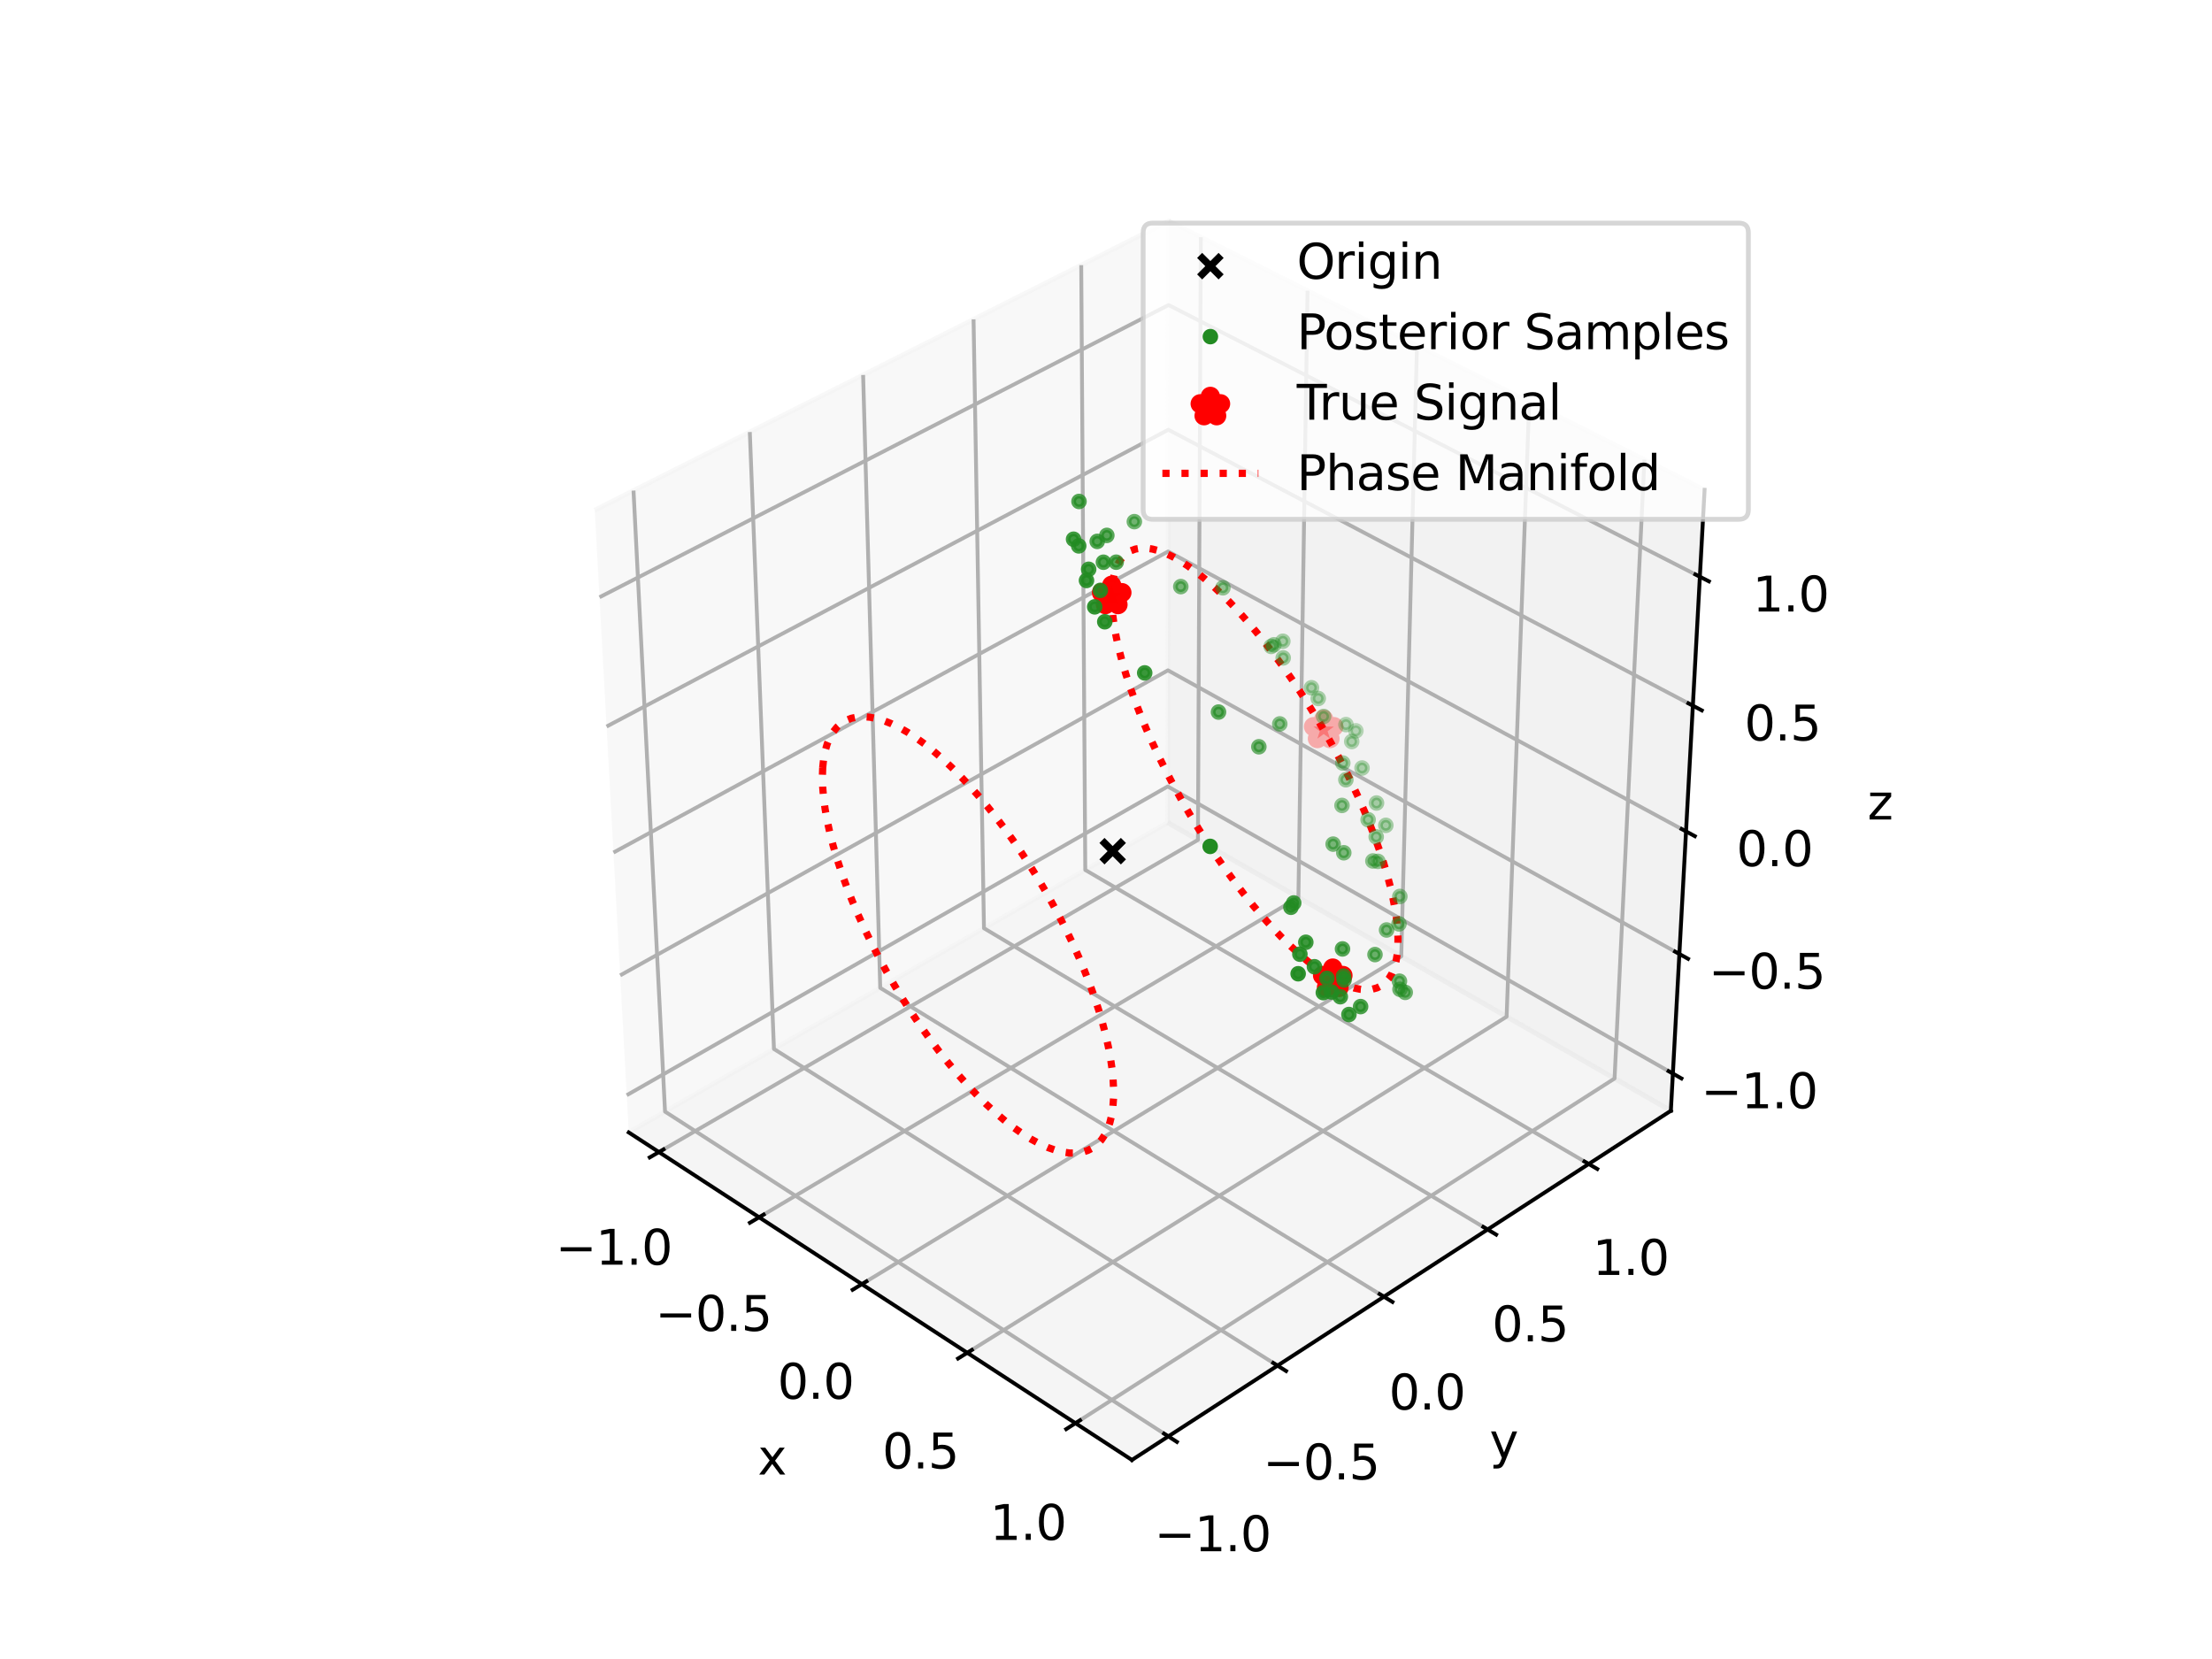 <?xml version="1.0" encoding="utf-8" standalone="no"?>
<!DOCTYPE svg PUBLIC "-//W3C//DTD SVG 1.1//EN"
  "http://www.w3.org/Graphics/SVG/1.1/DTD/svg11.dtd">
<svg xmlns:xlink="http://www.w3.org/1999/xlink" width="460.8pt" height="345.6pt" viewBox="0 0 460.8 345.6" xmlns="http://www.w3.org/2000/svg" version="1.1">
 <defs>
  <style type="text/css">*{stroke-linejoin: round; stroke-linecap: butt}</style>
 </defs>
 <g id="figure_1">
  <g id="patch_1">
   <path d="M 0 345.6 
L 460.8 345.6 
L 460.8 0 
L 0 0 
z
" style="fill: #ffffff"/>
  </g>
  <g id="patch_2">
   <path d="M 103.104 307.584 
L 369.216 307.584 
L 369.216 41.472 
L 103.104 41.472 
z
" style="fill: #ffffff"/>
  </g>
  <g id="pane3d_1">
   <g id="patch_3">
    <path d="M 130.984 235.911 
L 243.251 171.362 
L 243.464 46.056 
L 123.896 106.261 
" style="fill: #f2f2f2; opacity: 0.5; stroke: #f2f2f2; stroke-linejoin: miter"/>
   </g>
  </g>
  <g id="pane3d_2">
   <g id="patch_4">
    <path d="M 243.251 171.362 
L 348.069 231.389 
L 355.096 102.029 
L 243.464 46.056 
" style="fill: #e6e6e6; opacity: 0.5; stroke: #e6e6e6; stroke-linejoin: miter"/>
   </g>
  </g>
  <g id="pane3d_3">
   <g id="patch_5">
    <path d="M 130.984 235.911 
L 235.801 304.136 
L 348.069 231.389 
L 243.251 171.362 
" style="fill: #ececec; opacity: 0.5; stroke: #ececec; stroke-linejoin: miter"/>
   </g>
  </g>
  <g id="grid3d_1">
   <g id="Line3DCollection_1">
    <path d="M 137.265 239.999 
L 249.554 174.972 
L 250.154 49.41 
" style="fill: none; stroke: #b0b0b0; stroke-width: 0.8"/>
    <path d="M 158.136 253.584 
L 270.48 186.955 
L 272.385 60.557 
" style="fill: none; stroke: #b0b0b0; stroke-width: 0.8"/>
    <path d="M 179.541 267.516 
L 291.907 199.227 
L 295.182 71.988 
" style="fill: none; stroke: #b0b0b0; stroke-width: 0.8"/>
    <path d="M 201.499 281.809 
L 313.855 211.796 
L 318.569 83.714 
" style="fill: none; stroke: #b0b0b0; stroke-width: 0.8"/>
    <path d="M 224.035 296.477 
L 336.342 224.674 
L 342.567 95.746 
" style="fill: none; stroke: #b0b0b0; stroke-width: 0.8"/>
   </g>
  </g>
  <g id="grid3d_2">
   <g id="Line3DCollection_2">
    <path d="M 131.971 102.195 
L 138.539 231.567 
L 243.383 299.223 
" style="fill: none; stroke: #b0b0b0; stroke-width: 0.8"/>
    <path d="M 156.198 89.997 
L 161.227 218.522 
L 266.129 284.484 
" style="fill: none; stroke: #b0b0b0; stroke-width: 0.8"/>
    <path d="M 179.803 78.111 
L 183.368 205.792 
L 288.292 270.123 
" style="fill: none; stroke: #b0b0b0; stroke-width: 0.8"/>
    <path d="M 202.809 66.526 
L 204.98 193.366 
L 309.894 256.126 
" style="fill: none; stroke: #b0b0b0; stroke-width: 0.8"/>
    <path d="M 225.24 55.232 
L 226.083 181.233 
L 330.957 242.478 
" style="fill: none; stroke: #b0b0b0; stroke-width: 0.8"/>
   </g>
  </g>
  <g id="grid3d_3">
   <g id="Line3DCollection_3">
    <path d="M 348.49 223.644 
L 243.263 163.833 
L 130.56 228.15 
" style="fill: none; stroke: #b0b0b0; stroke-width: 0.8"/>
    <path d="M 349.843 198.734 
L 243.305 139.644 
L 129.195 203.189 
" style="fill: none; stroke: #b0b0b0; stroke-width: 0.8"/>
    <path d="M 351.23 173.196 
L 243.347 114.88 
L 127.796 177.597 
" style="fill: none; stroke: #b0b0b0; stroke-width: 0.8"/>
    <path d="M 352.653 147.007 
L 243.39 89.52 
L 126.361 151.348 
" style="fill: none; stroke: #b0b0b0; stroke-width: 0.8"/>
    <path d="M 354.112 120.14 
L 243.434 63.544 
L 124.888 124.417 
" style="fill: none; stroke: #b0b0b0; stroke-width: 0.8"/>
   </g>
  </g>
  <g id="axis3d_1">
   <g id="line2d_1">
    <path d="M 130.984 235.911 
L 235.801 304.136 
" style="fill: none; stroke: #000000; stroke-width: 0.8; stroke-linecap: square"/>
   </g>
   <g id="xtick_1">
    <g id="line2d_2">
     <path d="M 138.221 239.446 
L 135.351 241.107 
" style="fill: none; stroke: #000000; stroke-width: 0.8; stroke-linecap: square"/>
    </g>
    <g id="text_1">
     <!-- −1.0 -->
     <g transform="translate(115.728 263.46) scale(0.1 -0.1)">
      <defs>
       <path id="DejaVuSans-2212" d="M 678 2272 
L 4684 2272 
L 4684 1741 
L 678 1741 
L 678 2272 
z
" transform="scale(0.016)"/>
       <path id="DejaVuSans-31" d="M 794 531 
L 1825 531 
L 1825 4091 
L 703 3866 
L 703 4441 
L 1819 4666 
L 2450 4666 
L 2450 531 
L 3481 531 
L 3481 0 
L 794 0 
L 794 531 
z
" transform="scale(0.016)"/>
       <path id="DejaVuSans-2e" d="M 684 794 
L 1344 794 
L 1344 0 
L 684 0 
L 684 794 
z
" transform="scale(0.016)"/>
       <path id="DejaVuSans-30" d="M 2034 4250 
Q 1547 4250 1301 3770 
Q 1056 3291 1056 2328 
Q 1056 1369 1301 889 
Q 1547 409 2034 409 
Q 2525 409 2770 889 
Q 3016 1369 3016 2328 
Q 3016 3291 2770 3770 
Q 2525 4250 2034 4250 
z
M 2034 4750 
Q 2819 4750 3233 4129 
Q 3647 3509 3647 2328 
Q 3647 1150 3233 529 
Q 2819 -91 2034 -91 
Q 1250 -91 836 529 
Q 422 1150 422 2328 
Q 422 3509 836 4129 
Q 1250 4750 2034 4750 
z
" transform="scale(0.016)"/>
      </defs>
      <use xlink:href="#DejaVuSans-2212"/>
      <use xlink:href="#DejaVuSans-31" x="83.789"/>
      <use xlink:href="#DejaVuSans-2e" x="147.412"/>
      <use xlink:href="#DejaVuSans-30" x="179.199"/>
     </g>
    </g>
   </g>
   <g id="xtick_2">
    <g id="line2d_3">
     <path d="M 159.093 253.016 
L 156.219 254.72 
" style="fill: none; stroke: #000000; stroke-width: 0.8; stroke-linecap: square"/>
    </g>
    <g id="text_2">
     <!-- −0.5 -->
     <g transform="translate(136.485 277.249) scale(0.1 -0.1)">
      <defs>
       <path id="DejaVuSans-35" d="M 691 4666 
L 3169 4666 
L 3169 4134 
L 1269 4134 
L 1269 2991 
Q 1406 3038 1543 3061 
Q 1681 3084 1819 3084 
Q 2600 3084 3056 2656 
Q 3513 2228 3513 1497 
Q 3513 744 3044 326 
Q 2575 -91 1722 -91 
Q 1428 -91 1123 -41 
Q 819 9 494 109 
L 494 744 
Q 775 591 1075 516 
Q 1375 441 1709 441 
Q 2250 441 2565 725 
Q 2881 1009 2881 1497 
Q 2881 1984 2565 2268 
Q 2250 2553 1709 2553 
Q 1456 2553 1204 2497 
Q 953 2441 691 2322 
L 691 4666 
z
" transform="scale(0.016)"/>
      </defs>
      <use xlink:href="#DejaVuSans-2212"/>
      <use xlink:href="#DejaVuSans-30" x="83.789"/>
      <use xlink:href="#DejaVuSans-2e" x="147.412"/>
      <use xlink:href="#DejaVuSans-35" x="179.199"/>
     </g>
    </g>
   </g>
   <g id="xtick_3">
    <g id="line2d_4">
     <path d="M 180.498 266.934 
L 177.622 268.682 
" style="fill: none; stroke: #000000; stroke-width: 0.8; stroke-linecap: square"/>
    </g>
    <g id="text_3">
     <!-- 0.0 -->
     <g transform="translate(161.963 291.39) scale(0.1 -0.1)">
      <use xlink:href="#DejaVuSans-30"/>
      <use xlink:href="#DejaVuSans-2e" x="63.623"/>
      <use xlink:href="#DejaVuSans-30" x="95.41"/>
     </g>
    </g>
   </g>
   <g id="xtick_4">
    <g id="line2d_5">
     <path d="M 202.458 281.212 
L 199.58 283.005 
" style="fill: none; stroke: #000000; stroke-width: 0.8; stroke-linecap: square"/>
    </g>
    <g id="text_4">
     <!-- 0.5 -->
     <g transform="translate(183.803 305.897) scale(0.1 -0.1)">
      <use xlink:href="#DejaVuSans-30"/>
      <use xlink:href="#DejaVuSans-2e" x="63.623"/>
      <use xlink:href="#DejaVuSans-35" x="95.41"/>
     </g>
    </g>
   </g>
   <g id="xtick_5">
    <g id="line2d_6">
     <path d="M 224.993 295.864 
L 222.114 297.705 
" style="fill: none; stroke: #000000; stroke-width: 0.8; stroke-linecap: square"/>
    </g>
    <g id="text_5">
     <!-- 1.0 -->
     <g transform="translate(206.216 320.785) scale(0.1 -0.1)">
      <use xlink:href="#DejaVuSans-31"/>
      <use xlink:href="#DejaVuSans-2e" x="63.623"/>
      <use xlink:href="#DejaVuSans-30" x="95.41"/>
     </g>
    </g>
   </g>
   <g id="text_6">
    <!-- x -->
    <g transform="translate(157.859 307.17) scale(0.1 -0.1)">
     <defs>
      <path id="DejaVuSans-78" d="M 3513 3500 
L 2247 1797 
L 3578 0 
L 2900 0 
L 1881 1375 
L 863 0 
L 184 0 
L 1544 1831 
L 300 3500 
L 978 3500 
L 1906 2253 
L 2834 3500 
L 3513 3500 
z
" transform="scale(0.016)"/>
     </defs>
     <use xlink:href="#DejaVuSans-78"/>
    </g>
   </g>
  </g>
  <g id="axis3d_2">
   <g id="line2d_7">
    <path d="M 348.069 231.389 
L 235.801 304.136 
" style="fill: none; stroke: #000000; stroke-width: 0.8; stroke-linecap: square"/>
   </g>
   <g id="xtick_6">
    <g id="line2d_8">
     <path d="M 242.492 298.648 
L 245.169 300.375 
" style="fill: none; stroke: #000000; stroke-width: 0.8; stroke-linecap: square"/>
    </g>
    <g id="text_7">
     <!-- −1.0 -->
     <g transform="translate(240.471 323.144) scale(0.1 -0.1)">
      <use xlink:href="#DejaVuSans-2212"/>
      <use xlink:href="#DejaVuSans-31" x="83.789"/>
      <use xlink:href="#DejaVuSans-2e" x="147.412"/>
      <use xlink:href="#DejaVuSans-30" x="179.199"/>
     </g>
    </g>
   </g>
   <g id="xtick_7">
    <g id="line2d_9">
     <path d="M 265.238 283.924 
L 267.914 285.607 
" style="fill: none; stroke: #000000; stroke-width: 0.8; stroke-linecap: square"/>
    </g>
    <g id="text_8">
     <!-- −0.5 -->
     <g transform="translate(263.095 308.195) scale(0.1 -0.1)">
      <use xlink:href="#DejaVuSans-2212"/>
      <use xlink:href="#DejaVuSans-30" x="83.789"/>
      <use xlink:href="#DejaVuSans-2e" x="147.412"/>
      <use xlink:href="#DejaVuSans-35" x="179.199"/>
     </g>
    </g>
   </g>
   <g id="xtick_8">
    <g id="line2d_10">
     <path d="M 287.401 269.577 
L 290.076 271.217 
" style="fill: none; stroke: #000000; stroke-width: 0.8; stroke-linecap: square"/>
    </g>
    <g id="text_9">
     <!-- 0.0 -->
     <g transform="translate(289.328 293.629) scale(0.1 -0.1)">
      <use xlink:href="#DejaVuSans-30"/>
      <use xlink:href="#DejaVuSans-2e" x="63.623"/>
      <use xlink:href="#DejaVuSans-30" x="95.41"/>
     </g>
    </g>
   </g>
   <g id="xtick_9">
    <g id="line2d_11">
     <path d="M 309.004 255.593 
L 311.677 257.192 
" style="fill: none; stroke: #000000; stroke-width: 0.8; stroke-linecap: square"/>
    </g>
    <g id="text_10">
     <!-- 0.5 -->
     <g transform="translate(310.815 279.432) scale(0.1 -0.1)">
      <use xlink:href="#DejaVuSans-30"/>
      <use xlink:href="#DejaVuSans-2e" x="63.623"/>
      <use xlink:href="#DejaVuSans-35" x="95.41"/>
     </g>
    </g>
   </g>
   <g id="xtick_10">
    <g id="line2d_12">
     <path d="M 330.068 241.958 
L 332.737 243.518 
" style="fill: none; stroke: #000000; stroke-width: 0.8; stroke-linecap: square"/>
    </g>
    <g id="text_11">
     <!-- 1.0 -->
     <g transform="translate(331.764 265.589) scale(0.1 -0.1)">
      <use xlink:href="#DejaVuSans-31"/>
      <use xlink:href="#DejaVuSans-2e" x="63.623"/>
      <use xlink:href="#DejaVuSans-30" x="95.41"/>
     </g>
    </g>
   </g>
   <g id="text_12">
    <!-- y -->
    <g transform="translate(310.297 303.79) scale(0.1 -0.1)">
     <defs>
      <path id="DejaVuSans-79" d="M 2059 -325 
Q 1816 -950 1584 -1140 
Q 1353 -1331 966 -1331 
L 506 -1331 
L 506 -850 
L 844 -850 
Q 1081 -850 1212 -737 
Q 1344 -625 1503 -206 
L 1606 56 
L 191 3500 
L 800 3500 
L 1894 763 
L 2988 3500 
L 3597 3500 
L 2059 -325 
z
" transform="scale(0.016)"/>
     </defs>
     <use xlink:href="#DejaVuSans-79"/>
    </g>
   </g>
  </g>
  <g id="axis3d_3">
   <g id="line2d_13">
    <path d="M 348.069 231.389 
L 355.096 102.029 
" style="fill: none; stroke: #000000; stroke-width: 0.8; stroke-linecap: square"/>
   </g>
   <g id="xtick_11">
    <g id="line2d_14">
     <path d="M 347.598 223.137 
L 350.276 224.659 
" style="fill: none; stroke: #000000; stroke-width: 0.8; stroke-linecap: square"/>
    </g>
    <g id="text_13">
     <!-- −1.0 -->
     <g transform="translate(354.348 230.87) scale(0.1 -0.1)">
      <use xlink:href="#DejaVuSans-2212"/>
      <use xlink:href="#DejaVuSans-31" x="83.789"/>
      <use xlink:href="#DejaVuSans-2e" x="147.412"/>
      <use xlink:href="#DejaVuSans-30" x="179.199"/>
     </g>
    </g>
   </g>
   <g id="xtick_12">
    <g id="line2d_15">
     <path d="M 348.94 198.233 
L 351.653 199.737 
" style="fill: none; stroke: #000000; stroke-width: 0.8; stroke-linecap: square"/>
    </g>
    <g id="text_14">
     <!-- −0.5 -->
     <g transform="translate(355.924 205.964) scale(0.1 -0.1)">
      <use xlink:href="#DejaVuSans-2212"/>
      <use xlink:href="#DejaVuSans-30" x="83.789"/>
      <use xlink:href="#DejaVuSans-2e" x="147.412"/>
      <use xlink:href="#DejaVuSans-35" x="179.199"/>
     </g>
    </g>
   </g>
   <g id="xtick_13">
    <g id="line2d_16">
     <path d="M 350.315 172.701 
L 353.064 174.187 
" style="fill: none; stroke: #000000; stroke-width: 0.8; stroke-linecap: square"/>
    </g>
    <g id="text_15">
     <!-- 0.0 -->
     <g transform="translate(361.731 180.431) scale(0.1 -0.1)">
      <use xlink:href="#DejaVuSans-30"/>
      <use xlink:href="#DejaVuSans-2e" x="63.623"/>
      <use xlink:href="#DejaVuSans-30" x="95.41"/>
     </g>
    </g>
   </g>
   <g id="xtick_14">
    <g id="line2d_17">
     <path d="M 351.725 146.518 
L 354.512 147.985 
" style="fill: none; stroke: #000000; stroke-width: 0.8; stroke-linecap: square"/>
    </g>
    <g id="text_16">
     <!-- 0.5 -->
     <g transform="translate(363.388 154.247) scale(0.1 -0.1)">
      <use xlink:href="#DejaVuSans-30"/>
      <use xlink:href="#DejaVuSans-2e" x="63.623"/>
      <use xlink:href="#DejaVuSans-35" x="95.41"/>
     </g>
    </g>
   </g>
   <g id="xtick_15">
    <g id="line2d_18">
     <path d="M 353.172 119.659 
L 355.997 121.103 
" style="fill: none; stroke: #000000; stroke-width: 0.8; stroke-linecap: square"/>
    </g>
    <g id="text_17">
     <!-- 1.0 -->
     <g transform="translate(365.089 127.385) scale(0.1 -0.1)">
      <use xlink:href="#DejaVuSans-31"/>
      <use xlink:href="#DejaVuSans-2e" x="63.623"/>
      <use xlink:href="#DejaVuSans-30" x="95.41"/>
     </g>
    </g>
   </g>
   <g id="text_18">
    <!-- z -->
    <g transform="translate(389.031 170.713) scale(0.1 -0.1)">
     <defs>
      <path id="DejaVuSans-7a" d="M 353 3500 
L 3084 3500 
L 3084 2975 
L 922 459 
L 3084 459 
L 3084 0 
L 275 0 
L 275 525 
L 2438 3041 
L 353 3041 
L 353 3500 
z
" transform="scale(0.016)"/>
     </defs>
     <use xlink:href="#DejaVuSans-7a"/>
    </g>
   </g>
  </g>
  <g id="axes_1">
   <g id="line2d_19">
    <path d="M 231.59 124.142 
L 231.637 126.063 
L 231.808 128.13 
L 232.103 130.336 
L 232.523 132.671 
L 233.065 135.125 
L 233.728 137.69 
L 234.51 140.354 
L 235.407 143.105 
L 236.417 145.933 
L 237.534 148.824 
L 238.755 151.767 
L 240.074 154.748 
L 241.486 157.755 
L 242.984 160.774 
L 244.562 163.791 
L 246.213 166.793 
L 247.93 169.766 
L 249.705 172.699 
L 251.53 175.577 
L 253.397 178.387 
L 255.297 181.118 
L 257.223 183.757 
L 259.165 186.292 
L 261.115 188.714 
L 263.064 191.011 
L 265.004 193.174 
L 266.926 195.193 
L 268.822 197.062 
L 270.684 198.771 
L 272.504 200.315 
L 274.274 201.687 
L 275.987 202.883 
L 277.636 203.899 
L 279.215 204.73 
L 280.716 205.376 
L 282.135 205.833 
L 283.466 206.102 
L 284.704 206.183 
L 285.844 206.075 
L 286.882 205.782 
L 287.815 205.305 
L 288.64 204.647 
L 289.354 203.813 
L 289.956 202.807 
L 290.442 201.633 
L 290.813 200.298 
L 291.067 198.808 
L 291.204 197.169 
L 291.225 195.389 
L 291.129 193.475 
L 290.919 191.435 
L 290.595 189.278 
L 290.158 187.013 
L 289.613 184.648 
L 288.96 182.193 
L 288.203 179.658 
L 287.344 177.051 
L 286.389 174.383 
L 285.339 171.665 
L 284.2 168.905 
L 282.976 166.114 
L 281.671 163.303 
L 280.291 160.482 
L 278.84 157.66 
L 277.324 154.849 
L 275.748 152.059 
L 274.119 149.299 
L 272.441 146.579 
L 270.722 143.91 
L 268.967 141.301 
L 267.182 138.762 
L 265.375 136.302 
L 263.551 133.93 
L 261.717 131.656 
L 259.88 129.488 
L 258.048 127.433 
L 256.225 125.501 
L 254.42 123.699 
L 252.639 122.034 
L 250.889 120.513 
L 249.177 119.142 
L 247.509 117.928 
L 245.892 116.876 
L 244.332 115.99 
L 242.837 115.276 
L 241.411 114.736 
L 240.061 114.375 
L 238.793 114.195 
L 237.612 114.196 
L 236.524 114.382 
L 235.533 114.752 
L 234.645 115.305 
L 233.862 116.042 
L 233.19 116.959 
L 232.632 118.055 
L 232.19 119.326 
L 231.868 120.767 
L 231.668 122.375 
L 231.59 124.142 
" clip-path="url(#p981f616874)" style="fill: none; stroke-dasharray: 1.5,2.475; stroke-dashoffset: 0; stroke: #ff0000; stroke-width: 1.5"/>
   </g>
   <g id="line2d_20">
    <path d="M 171.385 159.891 
L 171.319 161.846 
L 171.379 163.942 
L 171.567 166.17 
L 171.882 168.523 
L 172.322 170.99 
L 172.888 173.562 
L 173.576 176.226 
L 174.385 178.974 
L 175.311 181.791 
L 176.351 184.667 
L 177.5 187.589 
L 178.753 190.544 
L 180.106 193.518 
L 181.552 196.5 
L 183.085 199.475 
L 184.699 202.431 
L 186.385 205.353 
L 188.137 208.23 
L 189.947 211.049 
L 191.807 213.796 
L 193.708 216.46 
L 195.642 219.029 
L 197.601 221.493 
L 199.575 223.839 
L 201.556 226.059 
L 203.535 228.144 
L 205.504 230.083 
L 207.454 231.871 
L 209.376 233.498 
L 211.263 234.96 
L 213.106 236.25 
L 214.899 237.365 
L 216.632 238.3 
L 218.301 239.051 
L 219.896 239.618 
L 221.414 239.999 
L 222.847 240.193 
L 224.191 240.201 
L 225.44 240.023 
L 226.589 239.662 
L 227.636 239.121 
L 228.576 238.402 
L 229.406 237.51 
L 230.123 236.45 
L 230.726 235.226 
L 231.212 233.844 
L 231.582 232.311 
L 231.833 230.634 
L 231.965 228.82 
L 231.979 226.876 
L 231.876 224.812 
L 231.656 222.634 
L 231.32 220.353 
L 230.871 217.977 
L 230.311 215.516 
L 229.642 212.978 
L 228.867 210.375 
L 227.99 207.714 
L 227.014 205.008 
L 225.942 202.265 
L 224.779 199.496 
L 223.53 196.71 
L 222.199 193.919 
L 220.791 191.132 
L 219.312 188.36 
L 217.766 185.612 
L 216.16 182.898 
L 214.498 180.229 
L 212.788 177.614 
L 211.036 175.062 
L 209.247 172.584 
L 207.428 170.187 
L 205.586 167.882 
L 203.727 165.677 
L 201.859 163.58 
L 199.988 161.599 
L 198.121 159.742 
L 196.265 158.017 
L 194.426 156.43 
L 192.613 154.988 
L 190.832 153.697 
L 189.09 152.563 
L 187.393 151.591 
L 185.749 150.786 
L 184.164 150.151 
L 182.645 149.69 
L 181.197 149.406 
L 179.828 149.302 
L 178.543 149.377 
L 177.347 149.635 
L 176.246 150.074 
L 175.245 150.694 
L 174.349 151.493 
L 173.562 152.47 
L 172.888 153.622 
L 172.331 154.945 
L 171.893 156.434 
L 171.577 158.085 
L 171.385 159.891 
" clip-path="url(#p981f616874)" style="fill: none; stroke-dasharray: 1.5,2.475; stroke-dashoffset: 0; stroke: #ff0000; stroke-width: 1.5"/>
   </g>
   <g id="Path3DCollection_1">
    <defs>
     <path id="m61db03c810" d="M -2.236 2.236 
L 2.236 -2.236 
M -2.236 -2.236 
L 2.236 2.236 
" style="stroke: #000000; stroke-width: 1.5"/>
    </defs>
    <g clip-path="url(#p981f616874)">
     <use xlink:href="#m61db03c810" x="231.794" y="177.315" style="stroke: #000000; stroke-width: 1.5"/>
    </g>
   </g>
   <g id="Path3DCollection_2">
    <defs>
     <path id="C0_0_fb24dca910" d="M 0 -2.236 
L -0.502 -0.691 
L -2.127 -0.691 
L -0.812 0.264 
L -1.314 1.809 
L -0 0.854 
L 1.314 1.809 
L 0.812 0.264 
L 2.127 -0.691 
L 0.502 -0.691 
z
"/>
    </defs>
    <g clip-path="url(#p981f616874)">
     <use xlink:href="#C0_0_fb24dca910" x="275.75" y="152.058" style="fill: #ff0000; fill-opacity: 0.3; stroke: #ff0000; stroke-opacity: 0.3; stroke-width: 4"/>
    </g>
    <g clip-path="url(#p981f616874)">
     <use xlink:href="#C0_0_fb24dca910" x="231.587" y="124.144" style="fill: #ff0000; fill-opacity: 0.996; stroke: #ff0000; stroke-opacity: 0.996; stroke-width: 4"/>
    </g>
    <g clip-path="url(#p981f616874)">
     <use xlink:href="#C0_0_fb24dca910" x="277.638" y="203.898" style="fill: #ff0000; stroke: #ff0000; stroke-width: 4"/>
    </g>
   </g>
   <g id="Path3DCollection_3">
    <defs>
     <path id="C1_0_5ad6c3084d" d="M 0 1.118 
C 0.297 1.118 0.581 1 0.791 0.791 
C 1 0.581 1.118 0.297 1.118 -0 
C 1.118 -0.297 1 -0.581 0.791 -0.791 
C 0.581 -1 0.297 -1.118 0 -1.118 
C -0.297 -1.118 -0.581 -1 -0.791 -0.791 
C -1 -0.581 -1.118 -0.297 -1.118 0 
C -1.118 0.297 -1 0.581 -0.791 0.791 
C -0.581 1 -0.297 1.118 0 1.118 
z
"/>
    </defs>
    <g clip-path="url(#p981f616874)">
     <use xlink:href="#C1_0_5ad6c3084d" x="282.456" y="152.245" style="fill: #228b22; fill-opacity: 0.3; stroke: #228b22; stroke-opacity: 0.3"/>
    </g>
    <g clip-path="url(#p981f616874)">
     <use xlink:href="#C1_0_5ad6c3084d" x="280.385" y="150.948" style="fill: #228b22; fill-opacity: 0.321; stroke: #228b22; stroke-opacity: 0.321"/>
    </g>
    <g clip-path="url(#p981f616874)">
     <use xlink:href="#C1_0_5ad6c3084d" x="281.588" y="154.472" style="fill: #228b22; fill-opacity: 0.333; stroke: #228b22; stroke-opacity: 0.333"/>
    </g>
    <g clip-path="url(#p981f616874)">
     <use xlink:href="#C1_0_5ad6c3084d" x="283.737" y="159.988" style="fill: #228b22; fill-opacity: 0.351; stroke: #228b22; stroke-opacity: 0.351"/>
    </g>
    <g clip-path="url(#p981f616874)">
     <use xlink:href="#C1_0_5ad6c3084d" x="274.611" y="145.502" style="fill: #228b22; fill-opacity: 0.362; stroke: #228b22; stroke-opacity: 0.362"/>
    </g>
    <g clip-path="url(#p981f616874)">
     <use xlink:href="#C1_0_5ad6c3084d" x="273.205" y="143.269" style="fill: #228b22; fill-opacity: 0.365; stroke: #228b22; stroke-opacity: 0.365"/>
    </g>
    <g clip-path="url(#p981f616874)">
     <use xlink:href="#C1_0_5ad6c3084d" x="267.243" y="133.586" style="fill: #228b22; fill-opacity: 0.369; stroke: #228b22; stroke-opacity: 0.369"/>
    </g>
    <g clip-path="url(#p981f616874)">
     <use xlink:href="#C1_0_5ad6c3084d" x="286.754" y="167.283" style="fill: #228b22; fill-opacity: 0.372; stroke: #228b22; stroke-opacity: 0.372"/>
    </g>
    <g clip-path="url(#p981f616874)">
     <use xlink:href="#C1_0_5ad6c3084d" x="275.732" y="149.251" style="fill: #228b22; fill-opacity: 0.38; stroke: #228b22; stroke-opacity: 0.38"/>
    </g>
    <g clip-path="url(#p981f616874)">
     <use xlink:href="#C1_0_5ad6c3084d" x="288.695" y="171.93" style="fill: #228b22; fill-opacity: 0.382; stroke: #228b22; stroke-opacity: 0.382"/>
    </g>
    <g clip-path="url(#p981f616874)">
     <use xlink:href="#C1_0_5ad6c3084d" x="267.312" y="137.05" style="fill: #228b22; fill-opacity: 0.4; stroke: #228b22; stroke-opacity: 0.4"/>
    </g>
    <g clip-path="url(#p981f616874)">
     <use xlink:href="#C1_0_5ad6c3084d" x="265.383" y="134.318" style="fill: #228b22; fill-opacity: 0.405; stroke: #228b22; stroke-opacity: 0.405"/>
    </g>
    <g clip-path="url(#p981f616874)">
     <use xlink:href="#C1_0_5ad6c3084d" x="279.729" y="158.958" style="fill: #228b22; fill-opacity: 0.405; stroke: #228b22; stroke-opacity: 0.405"/>
    </g>
    <g clip-path="url(#p981f616874)">
     <use xlink:href="#C1_0_5ad6c3084d" x="264.814" y="134.656" style="fill: #228b22; fill-opacity: 0.417; stroke: #228b22; stroke-opacity: 0.417"/>
    </g>
    <g clip-path="url(#p981f616874)">
     <use xlink:href="#C1_0_5ad6c3084d" x="280.372" y="162.432" style="fill: #228b22; fill-opacity: 0.426; stroke: #228b22; stroke-opacity: 0.426"/>
    </g>
    <g clip-path="url(#p981f616874)">
     <use xlink:href="#C1_0_5ad6c3084d" x="285.003" y="170.754" style="fill: #228b22; fill-opacity: 0.431; stroke: #228b22; stroke-opacity: 0.431"/>
    </g>
    <g clip-path="url(#p981f616874)">
     <use xlink:href="#C1_0_5ad6c3084d" x="286.689" y="174.333" style="fill: #228b22; fill-opacity: 0.436; stroke: #228b22; stroke-opacity: 0.436"/>
    </g>
    <g clip-path="url(#p981f616874)">
     <use xlink:href="#C1_0_5ad6c3084d" x="254.756" y="122.448" style="fill: #228b22; fill-opacity: 0.465; stroke: #228b22; stroke-opacity: 0.465"/>
    </g>
    <g clip-path="url(#p981f616874)">
     <use xlink:href="#C1_0_5ad6c3084d" x="291.616" y="186.746" style="fill: #228b22; fill-opacity: 0.471; stroke: #228b22; stroke-opacity: 0.471"/>
    </g>
    <g clip-path="url(#p981f616874)">
     <use xlink:href="#C1_0_5ad6c3084d" x="287.041" y="179.438" style="fill: #228b22; fill-opacity: 0.475; stroke: #228b22; stroke-opacity: 0.475"/>
    </g>
    <g clip-path="url(#p981f616874)">
     <use xlink:href="#C1_0_5ad6c3084d" x="279.559" y="167.784" style="fill: #228b22; fill-opacity: 0.487; stroke: #228b22; stroke-opacity: 0.487"/>
    </g>
    <g clip-path="url(#p981f616874)">
     <use xlink:href="#C1_0_5ad6c3084d" x="285.995" y="179.354" style="fill: #228b22; fill-opacity: 0.492; stroke: #228b22; stroke-opacity: 0.492"/>
    </g>
    <g clip-path="url(#p981f616874)">
     <use xlink:href="#C1_0_5ad6c3084d" x="291.434" y="192.466" style="fill: #228b22; fill-opacity: 0.525; stroke: #228b22; stroke-opacity: 0.525"/>
    </g>
    <g clip-path="url(#p981f616874)">
     <use xlink:href="#C1_0_5ad6c3084d" x="266.602" y="150.804" style="fill: #228b22; fill-opacity: 0.536; stroke: #228b22; stroke-opacity: 0.536"/>
    </g>
    <g clip-path="url(#p981f616874)">
     <use xlink:href="#C1_0_5ad6c3084d" x="279.934" y="177.644" style="fill: #228b22; fill-opacity: 0.574; stroke: #228b22; stroke-opacity: 0.574"/>
    </g>
    <g clip-path="url(#p981f616874)">
     <use xlink:href="#C1_0_5ad6c3084d" x="288.846" y="193.733" style="fill: #228b22; fill-opacity: 0.579; stroke: #228b22; stroke-opacity: 0.579"/>
    </g>
    <g clip-path="url(#p981f616874)">
     <use xlink:href="#C1_0_5ad6c3084d" x="277.714" y="175.845" style="fill: #228b22; fill-opacity: 0.591; stroke: #228b22; stroke-opacity: 0.591"/>
    </g>
    <g clip-path="url(#p981f616874)">
     <use xlink:href="#C1_0_5ad6c3084d" x="245.982" y="122.2" style="fill: #228b22; fill-opacity: 0.601; stroke: #228b22; stroke-opacity: 0.601"/>
    </g>
    <g clip-path="url(#p981f616874)">
     <use xlink:href="#C1_0_5ad6c3084d" x="236.304" y="108.667" style="fill: #228b22; fill-opacity: 0.631; stroke: #228b22; stroke-opacity: 0.631"/>
    </g>
    <g clip-path="url(#p981f616874)">
     <use xlink:href="#C1_0_5ad6c3084d" x="291.534" y="204.4" style="fill: #228b22; fill-opacity: 0.634; stroke: #228b22; stroke-opacity: 0.634"/>
    </g>
    <g clip-path="url(#p981f616874)">
     <use xlink:href="#C1_0_5ad6c3084d" x="292.737" y="206.73" style="fill: #228b22; fill-opacity: 0.636; stroke: #228b22; stroke-opacity: 0.636"/>
    </g>
    <g clip-path="url(#p981f616874)">
     <use xlink:href="#C1_0_5ad6c3084d" x="291.641" y="206.087" style="fill: #228b22; fill-opacity: 0.648; stroke: #228b22; stroke-opacity: 0.648"/>
    </g>
    <g clip-path="url(#p981f616874)">
     <use xlink:href="#C1_0_5ad6c3084d" x="262.242" y="155.566" style="fill: #228b22; fill-opacity: 0.651; stroke: #228b22; stroke-opacity: 0.651"/>
    </g>
    <g clip-path="url(#p981f616874)">
     <use xlink:href="#C1_0_5ad6c3084d" x="286.435" y="198.856" style="fill: #228b22; fill-opacity: 0.664; stroke: #228b22; stroke-opacity: 0.664"/>
    </g>
    <g clip-path="url(#p981f616874)">
     <use xlink:href="#C1_0_5ad6c3084d" x="253.837" y="148.336" style="fill: #228b22; fill-opacity: 0.718; stroke: #228b22; stroke-opacity: 0.718"/>
    </g>
    <g clip-path="url(#p981f616874)">
     <use xlink:href="#C1_0_5ad6c3084d" x="230.575" y="111.532" style="fill: #228b22; fill-opacity: 0.748; stroke: #228b22; stroke-opacity: 0.748"/>
    </g>
    <g clip-path="url(#p981f616874)">
     <use xlink:href="#C1_0_5ad6c3084d" x="279.667" y="197.677" style="fill: #228b22; fill-opacity: 0.759; stroke: #228b22; stroke-opacity: 0.759"/>
    </g>
    <g clip-path="url(#p981f616874)">
     <use xlink:href="#C1_0_5ad6c3084d" x="232.519" y="117.114" style="fill: #228b22; fill-opacity: 0.768; stroke: #228b22; stroke-opacity: 0.768"/>
    </g>
    <g clip-path="url(#p981f616874)">
     <use xlink:href="#C1_0_5ad6c3084d" x="224.776" y="104.463" style="fill: #228b22; fill-opacity: 0.774; stroke: #228b22; stroke-opacity: 0.774"/>
    </g>
    <g clip-path="url(#p981f616874)">
     <use xlink:href="#C1_0_5ad6c3084d" x="228.569" y="112.78" style="fill: #228b22; fill-opacity: 0.791; stroke: #228b22; stroke-opacity: 0.791"/>
    </g>
    <g clip-path="url(#p981f616874)">
     <use xlink:href="#C1_0_5ad6c3084d" x="279.887" y="203.342" style="fill: #228b22; fill-opacity: 0.808; stroke: #228b22; stroke-opacity: 0.808"/>
    </g>
    <g clip-path="url(#p981f616874)">
     <use xlink:href="#C1_0_5ad6c3084d" x="229.865" y="117.122" style="fill: #228b22; fill-opacity: 0.81; stroke: #228b22; stroke-opacity: 0.81"/>
    </g>
    <g clip-path="url(#p981f616874)">
     <use xlink:href="#C1_0_5ad6c3084d" x="283.437" y="209.69" style="fill: #228b22; fill-opacity: 0.81; stroke: #228b22; stroke-opacity: 0.81"/>
    </g>
    <g clip-path="url(#p981f616874)">
     <use xlink:href="#C1_0_5ad6c3084d" x="279.987" y="204.137" style="fill: #228b22; fill-opacity: 0.813; stroke: #228b22; stroke-opacity: 0.813"/>
    </g>
    <g clip-path="url(#p981f616874)">
     <use xlink:href="#C1_0_5ad6c3084d" x="269.507" y="188.101" style="fill: #228b22; fill-opacity: 0.833; stroke: #228b22; stroke-opacity: 0.833"/>
    </g>
    <g clip-path="url(#p981f616874)">
     <use xlink:href="#C1_0_5ad6c3084d" x="268.92" y="189.001" style="fill: #228b22; fill-opacity: 0.85; stroke: #228b22; stroke-opacity: 0.85"/>
    </g>
    <g clip-path="url(#p981f616874)">
     <use xlink:href="#C1_0_5ad6c3084d" x="279.208" y="207.634" style="fill: #228b22; fill-opacity: 0.859; stroke: #228b22; stroke-opacity: 0.859"/>
    </g>
    <g clip-path="url(#p981f616874)">
     <use xlink:href="#C1_0_5ad6c3084d" x="224.72" y="113.717" style="fill: #228b22; fill-opacity: 0.86; stroke: #228b22; stroke-opacity: 0.86"/>
    </g>
    <g clip-path="url(#p981f616874)">
     <use xlink:href="#C1_0_5ad6c3084d" x="281.007" y="211.342" style="fill: #228b22; fill-opacity: 0.863; stroke: #228b22; stroke-opacity: 0.863"/>
    </g>
    <g clip-path="url(#p981f616874)">
     <use xlink:href="#C1_0_5ad6c3084d" x="223.643" y="112.331" style="fill: #228b22; fill-opacity: 0.863; stroke: #228b22; stroke-opacity: 0.863"/>
    </g>
    <g clip-path="url(#p981f616874)">
     <use xlink:href="#C1_0_5ad6c3084d" x="276.432" y="203.808" style="fill: #228b22; fill-opacity: 0.867; stroke: #228b22; stroke-opacity: 0.867"/>
    </g>
    <g clip-path="url(#p981f616874)">
     <use xlink:href="#C1_0_5ad6c3084d" x="272.025" y="196.291" style="fill: #228b22; fill-opacity: 0.868; stroke: #228b22; stroke-opacity: 0.868"/>
    </g>
    <g clip-path="url(#p981f616874)">
     <use xlink:href="#C1_0_5ad6c3084d" x="226.789" y="118.594" style="fill: #228b22; fill-opacity: 0.871; stroke: #228b22; stroke-opacity: 0.871"/>
    </g>
    <g clip-path="url(#p981f616874)">
     <use xlink:href="#C1_0_5ad6c3084d" x="229.216" y="122.987" style="fill: #228b22; fill-opacity: 0.873; stroke: #228b22; stroke-opacity: 0.873"/>
    </g>
    <g clip-path="url(#p981f616874)">
     <use xlink:href="#C1_0_5ad6c3084d" x="277.376" y="206.654" style="fill: #228b22; fill-opacity: 0.876; stroke: #228b22; stroke-opacity: 0.876"/>
    </g>
    <g clip-path="url(#p981f616874)">
     <use xlink:href="#C1_0_5ad6c3084d" x="238.462" y="140.176" style="fill: #228b22; fill-opacity: 0.883; stroke: #228b22; stroke-opacity: 0.883"/>
    </g>
    <g clip-path="url(#p981f616874)">
     <use xlink:href="#C1_0_5ad6c3084d" x="273.821" y="201.388" style="fill: #228b22; fill-opacity: 0.887; stroke: #228b22; stroke-opacity: 0.887"/>
    </g>
    <g clip-path="url(#p981f616874)">
     <use xlink:href="#C1_0_5ad6c3084d" x="226.334" y="120.923" style="fill: #228b22; fill-opacity: 0.9; stroke: #228b22; stroke-opacity: 0.9"/>
    </g>
    <g clip-path="url(#p981f616874)">
     <use xlink:href="#C1_0_5ad6c3084d" x="275.673" y="206.785" style="fill: #228b22; fill-opacity: 0.906; stroke: #228b22; stroke-opacity: 0.906"/>
    </g>
    <g clip-path="url(#p981f616874)">
     <use xlink:href="#C1_0_5ad6c3084d" x="270.788" y="198.773" style="fill: #228b22; fill-opacity: 0.909; stroke: #228b22; stroke-opacity: 0.909"/>
    </g>
    <g clip-path="url(#p981f616874)">
     <use xlink:href="#C1_0_5ad6c3084d" x="230.143" y="129.525" style="fill: #228b22; fill-opacity: 0.918; stroke: #228b22; stroke-opacity: 0.918"/>
    </g>
    <g clip-path="url(#p981f616874)">
     <use xlink:href="#C1_0_5ad6c3084d" x="228.049" y="126.419" style="fill: #228b22; fill-opacity: 0.922; stroke: #228b22; stroke-opacity: 0.922"/>
    </g>
    <g clip-path="url(#p981f616874)">
     <use xlink:href="#C1_0_5ad6c3084d" x="270.427" y="202.85" style="fill: #228b22; fill-opacity: 0.951; stroke: #228b22; stroke-opacity: 0.951"/>
    </g>
    <g clip-path="url(#p981f616874)">
     <use xlink:href="#C1_0_5ad6c3084d" x="252.101" y="176.319" style="fill: #228b22; stroke: #228b22"/>
    </g>
   </g>
   <g id="legend_1">
    <g id="patch_6">
     <path d="M 240.144 108.184 
L 362.216 108.184 
Q 364.216 108.184 364.216 106.184 
L 364.216 48.472 
Q 364.216 46.472 362.216 46.472 
L 240.144 46.472 
Q 238.144 46.472 238.144 48.472 
L 238.144 106.184 
Q 238.144 108.184 240.144 108.184 
z
" style="fill: #ffffff; opacity: 0.8; stroke: #cccccc; stroke-linejoin: miter"/>
    </g>
    <g id="Path3DCollection_4">
     <g>
      <use xlink:href="#m61db03c810" x="252.144" y="55.445" style="stroke: #000000; stroke-width: 1.5"/>
     </g>
    </g>
    <g id="text_19">
     <!-- Origin -->
     <g transform="translate(270.144 58.07) scale(0.1 -0.1)">
      <defs>
       <path id="DejaVuSans-4f" d="M 2522 4238 
Q 1834 4238 1429 3725 
Q 1025 3213 1025 2328 
Q 1025 1447 1429 934 
Q 1834 422 2522 422 
Q 3209 422 3611 934 
Q 4013 1447 4013 2328 
Q 4013 3213 3611 3725 
Q 3209 4238 2522 4238 
z
M 2522 4750 
Q 3503 4750 4090 4092 
Q 4678 3434 4678 2328 
Q 4678 1225 4090 567 
Q 3503 -91 2522 -91 
Q 1538 -91 948 565 
Q 359 1222 359 2328 
Q 359 3434 948 4092 
Q 1538 4750 2522 4750 
z
" transform="scale(0.016)"/>
       <path id="DejaVuSans-72" d="M 2631 2963 
Q 2534 3019 2420 3045 
Q 2306 3072 2169 3072 
Q 1681 3072 1420 2755 
Q 1159 2438 1159 1844 
L 1159 0 
L 581 0 
L 581 3500 
L 1159 3500 
L 1159 2956 
Q 1341 3275 1631 3429 
Q 1922 3584 2338 3584 
Q 2397 3584 2469 3576 
Q 2541 3569 2628 3553 
L 2631 2963 
z
" transform="scale(0.016)"/>
       <path id="DejaVuSans-69" d="M 603 3500 
L 1178 3500 
L 1178 0 
L 603 0 
L 603 3500 
z
M 603 4863 
L 1178 4863 
L 1178 4134 
L 603 4134 
L 603 4863 
z
" transform="scale(0.016)"/>
       <path id="DejaVuSans-67" d="M 2906 1791 
Q 2906 2416 2648 2759 
Q 2391 3103 1925 3103 
Q 1463 3103 1205 2759 
Q 947 2416 947 1791 
Q 947 1169 1205 825 
Q 1463 481 1925 481 
Q 2391 481 2648 825 
Q 2906 1169 2906 1791 
z
M 3481 434 
Q 3481 -459 3084 -895 
Q 2688 -1331 1869 -1331 
Q 1566 -1331 1297 -1286 
Q 1028 -1241 775 -1147 
L 775 -588 
Q 1028 -725 1275 -790 
Q 1522 -856 1778 -856 
Q 2344 -856 2625 -561 
Q 2906 -266 2906 331 
L 2906 616 
Q 2728 306 2450 153 
Q 2172 0 1784 0 
Q 1141 0 747 490 
Q 353 981 353 1791 
Q 353 2603 747 3093 
Q 1141 3584 1784 3584 
Q 2172 3584 2450 3431 
Q 2728 3278 2906 2969 
L 2906 3500 
L 3481 3500 
L 3481 434 
z
" transform="scale(0.016)"/>
       <path id="DejaVuSans-6e" d="M 3513 2113 
L 3513 0 
L 2938 0 
L 2938 2094 
Q 2938 2591 2744 2837 
Q 2550 3084 2163 3084 
Q 1697 3084 1428 2787 
Q 1159 2491 1159 1978 
L 1159 0 
L 581 0 
L 581 3500 
L 1159 3500 
L 1159 2956 
Q 1366 3272 1645 3428 
Q 1925 3584 2291 3584 
Q 2894 3584 3203 3211 
Q 3513 2838 3513 2113 
z
" transform="scale(0.016)"/>
      </defs>
      <use xlink:href="#DejaVuSans-4f"/>
      <use xlink:href="#DejaVuSans-72" x="78.711"/>
      <use xlink:href="#DejaVuSans-69" x="119.824"/>
      <use xlink:href="#DejaVuSans-67" x="147.607"/>
      <use xlink:href="#DejaVuSans-69" x="211.084"/>
      <use xlink:href="#DejaVuSans-6e" x="238.867"/>
     </g>
    </g>
    <g id="Path3DCollection_5">
     <defs>
      <path id="md61cf9cd4a" d="M 0 1.118 
C 0.297 1.118 0.581 1 0.791 0.791 
C 1 0.581 1.118 0.297 1.118 0 
C 1.118 -0.297 1 -0.581 0.791 -0.791 
C 0.581 -1 0.297 -1.118 0 -1.118 
C -0.297 -1.118 -0.581 -1 -0.791 -0.791 
C -1 -0.581 -1.118 -0.297 -1.118 0 
C -1.118 0.297 -1 0.581 -0.791 0.791 
C -0.581 1 -0.297 1.118 0 1.118 
z
" style="stroke: #228b22"/>
     </defs>
     <g>
      <use xlink:href="#md61cf9cd4a" x="252.144" y="70.124" style="fill: #228b22; stroke: #228b22"/>
     </g>
    </g>
    <g id="text_20">
     <!-- Posterior Samples -->
     <g transform="translate(270.144 72.749) scale(0.1 -0.1)">
      <defs>
       <path id="DejaVuSans-50" d="M 1259 4147 
L 1259 2394 
L 2053 2394 
Q 2494 2394 2734 2622 
Q 2975 2850 2975 3272 
Q 2975 3691 2734 3919 
Q 2494 4147 2053 4147 
L 1259 4147 
z
M 628 4666 
L 2053 4666 
Q 2838 4666 3239 4311 
Q 3641 3956 3641 3272 
Q 3641 2581 3239 2228 
Q 2838 1875 2053 1875 
L 1259 1875 
L 1259 0 
L 628 0 
L 628 4666 
z
" transform="scale(0.016)"/>
       <path id="DejaVuSans-6f" d="M 1959 3097 
Q 1497 3097 1228 2736 
Q 959 2375 959 1747 
Q 959 1119 1226 758 
Q 1494 397 1959 397 
Q 2419 397 2687 759 
Q 2956 1122 2956 1747 
Q 2956 2369 2687 2733 
Q 2419 3097 1959 3097 
z
M 1959 3584 
Q 2709 3584 3137 3096 
Q 3566 2609 3566 1747 
Q 3566 888 3137 398 
Q 2709 -91 1959 -91 
Q 1206 -91 779 398 
Q 353 888 353 1747 
Q 353 2609 779 3096 
Q 1206 3584 1959 3584 
z
" transform="scale(0.016)"/>
       <path id="DejaVuSans-73" d="M 2834 3397 
L 2834 2853 
Q 2591 2978 2328 3040 
Q 2066 3103 1784 3103 
Q 1356 3103 1142 2972 
Q 928 2841 928 2578 
Q 928 2378 1081 2264 
Q 1234 2150 1697 2047 
L 1894 2003 
Q 2506 1872 2764 1633 
Q 3022 1394 3022 966 
Q 3022 478 2636 193 
Q 2250 -91 1575 -91 
Q 1294 -91 989 -36 
Q 684 19 347 128 
L 347 722 
Q 666 556 975 473 
Q 1284 391 1588 391 
Q 1994 391 2212 530 
Q 2431 669 2431 922 
Q 2431 1156 2273 1281 
Q 2116 1406 1581 1522 
L 1381 1569 
Q 847 1681 609 1914 
Q 372 2147 372 2553 
Q 372 3047 722 3315 
Q 1072 3584 1716 3584 
Q 2034 3584 2315 3537 
Q 2597 3491 2834 3397 
z
" transform="scale(0.016)"/>
       <path id="DejaVuSans-74" d="M 1172 4494 
L 1172 3500 
L 2356 3500 
L 2356 3053 
L 1172 3053 
L 1172 1153 
Q 1172 725 1289 603 
Q 1406 481 1766 481 
L 2356 481 
L 2356 0 
L 1766 0 
Q 1100 0 847 248 
Q 594 497 594 1153 
L 594 3053 
L 172 3053 
L 172 3500 
L 594 3500 
L 594 4494 
L 1172 4494 
z
" transform="scale(0.016)"/>
       <path id="DejaVuSans-65" d="M 3597 1894 
L 3597 1613 
L 953 1613 
Q 991 1019 1311 708 
Q 1631 397 2203 397 
Q 2534 397 2845 478 
Q 3156 559 3463 722 
L 3463 178 
Q 3153 47 2828 -22 
Q 2503 -91 2169 -91 
Q 1331 -91 842 396 
Q 353 884 353 1716 
Q 353 2575 817 3079 
Q 1281 3584 2069 3584 
Q 2775 3584 3186 3129 
Q 3597 2675 3597 1894 
z
M 3022 2063 
Q 3016 2534 2758 2815 
Q 2500 3097 2075 3097 
Q 1594 3097 1305 2825 
Q 1016 2553 972 2059 
L 3022 2063 
z
" transform="scale(0.016)"/>
       <path id="DejaVuSans-20" transform="scale(0.016)"/>
       <path id="DejaVuSans-53" d="M 3425 4513 
L 3425 3897 
Q 3066 4069 2747 4153 
Q 2428 4238 2131 4238 
Q 1616 4238 1336 4038 
Q 1056 3838 1056 3469 
Q 1056 3159 1242 3001 
Q 1428 2844 1947 2747 
L 2328 2669 
Q 3034 2534 3370 2195 
Q 3706 1856 3706 1288 
Q 3706 609 3251 259 
Q 2797 -91 1919 -91 
Q 1588 -91 1214 -16 
Q 841 59 441 206 
L 441 856 
Q 825 641 1194 531 
Q 1563 422 1919 422 
Q 2459 422 2753 634 
Q 3047 847 3047 1241 
Q 3047 1584 2836 1778 
Q 2625 1972 2144 2069 
L 1759 2144 
Q 1053 2284 737 2584 
Q 422 2884 422 3419 
Q 422 4038 858 4394 
Q 1294 4750 2059 4750 
Q 2388 4750 2728 4690 
Q 3069 4631 3425 4513 
z
" transform="scale(0.016)"/>
       <path id="DejaVuSans-61" d="M 2194 1759 
Q 1497 1759 1228 1600 
Q 959 1441 959 1056 
Q 959 750 1161 570 
Q 1363 391 1709 391 
Q 2188 391 2477 730 
Q 2766 1069 2766 1631 
L 2766 1759 
L 2194 1759 
z
M 3341 1997 
L 3341 0 
L 2766 0 
L 2766 531 
Q 2569 213 2275 61 
Q 1981 -91 1556 -91 
Q 1019 -91 701 211 
Q 384 513 384 1019 
Q 384 1609 779 1909 
Q 1175 2209 1959 2209 
L 2766 2209 
L 2766 2266 
Q 2766 2663 2505 2880 
Q 2244 3097 1772 3097 
Q 1472 3097 1187 3025 
Q 903 2953 641 2809 
L 641 3341 
Q 956 3463 1253 3523 
Q 1550 3584 1831 3584 
Q 2591 3584 2966 3190 
Q 3341 2797 3341 1997 
z
" transform="scale(0.016)"/>
       <path id="DejaVuSans-6d" d="M 3328 2828 
Q 3544 3216 3844 3400 
Q 4144 3584 4550 3584 
Q 5097 3584 5394 3201 
Q 5691 2819 5691 2113 
L 5691 0 
L 5113 0 
L 5113 2094 
Q 5113 2597 4934 2840 
Q 4756 3084 4391 3084 
Q 3944 3084 3684 2787 
Q 3425 2491 3425 1978 
L 3425 0 
L 2847 0 
L 2847 2094 
Q 2847 2600 2669 2842 
Q 2491 3084 2119 3084 
Q 1678 3084 1418 2786 
Q 1159 2488 1159 1978 
L 1159 0 
L 581 0 
L 581 3500 
L 1159 3500 
L 1159 2956 
Q 1356 3278 1631 3431 
Q 1906 3584 2284 3584 
Q 2666 3584 2933 3390 
Q 3200 3197 3328 2828 
z
" transform="scale(0.016)"/>
       <path id="DejaVuSans-70" d="M 1159 525 
L 1159 -1331 
L 581 -1331 
L 581 3500 
L 1159 3500 
L 1159 2969 
Q 1341 3281 1617 3432 
Q 1894 3584 2278 3584 
Q 2916 3584 3314 3078 
Q 3713 2572 3713 1747 
Q 3713 922 3314 415 
Q 2916 -91 2278 -91 
Q 1894 -91 1617 61 
Q 1341 213 1159 525 
z
M 3116 1747 
Q 3116 2381 2855 2742 
Q 2594 3103 2138 3103 
Q 1681 3103 1420 2742 
Q 1159 2381 1159 1747 
Q 1159 1113 1420 752 
Q 1681 391 2138 391 
Q 2594 391 2855 752 
Q 3116 1113 3116 1747 
z
" transform="scale(0.016)"/>
       <path id="DejaVuSans-6c" d="M 603 4863 
L 1178 4863 
L 1178 0 
L 603 0 
L 603 4863 
z
" transform="scale(0.016)"/>
      </defs>
      <use xlink:href="#DejaVuSans-50"/>
      <use xlink:href="#DejaVuSans-6f" x="56.678"/>
      <use xlink:href="#DejaVuSans-73" x="117.859"/>
      <use xlink:href="#DejaVuSans-74" x="169.959"/>
      <use xlink:href="#DejaVuSans-65" x="209.168"/>
      <use xlink:href="#DejaVuSans-72" x="270.691"/>
      <use xlink:href="#DejaVuSans-69" x="311.805"/>
      <use xlink:href="#DejaVuSans-6f" x="339.588"/>
      <use xlink:href="#DejaVuSans-72" x="400.77"/>
      <use xlink:href="#DejaVuSans-20" x="441.883"/>
      <use xlink:href="#DejaVuSans-53" x="473.67"/>
      <use xlink:href="#DejaVuSans-61" x="537.146"/>
      <use xlink:href="#DejaVuSans-6d" x="598.426"/>
      <use xlink:href="#DejaVuSans-70" x="695.838"/>
      <use xlink:href="#DejaVuSans-6c" x="759.314"/>
      <use xlink:href="#DejaVuSans-65" x="787.098"/>
      <use xlink:href="#DejaVuSans-73" x="848.621"/>
     </g>
    </g>
    <g id="Path3DCollection_6">
     <defs>
      <path id="m4465540547" d="M 0 -2.236 
L -0.502 -0.691 
L -2.127 -0.691 
L -0.812 0.264 
L -1.314 1.809 
L -0 0.854 
L 1.314 1.809 
L 0.812 0.264 
L 2.127 -0.691 
L 0.502 -0.691 
z
" style="stroke: #ff0000; stroke-width: 4"/>
     </defs>
     <g>
      <use xlink:href="#m4465540547" x="252.144" y="84.802" style="fill: #ff0000; stroke: #ff0000; stroke-width: 4"/>
     </g>
    </g>
    <g id="text_21">
     <!-- True Signal -->
     <g transform="translate(270.144 87.427) scale(0.1 -0.1)">
      <defs>
       <path id="DejaVuSans-54" d="M -19 4666 
L 3928 4666 
L 3928 4134 
L 2272 4134 
L 2272 0 
L 1638 0 
L 1638 4134 
L -19 4134 
L -19 4666 
z
" transform="scale(0.016)"/>
       <path id="DejaVuSans-75" d="M 544 1381 
L 544 3500 
L 1119 3500 
L 1119 1403 
Q 1119 906 1312 657 
Q 1506 409 1894 409 
Q 2359 409 2629 706 
Q 2900 1003 2900 1516 
L 2900 3500 
L 3475 3500 
L 3475 0 
L 2900 0 
L 2900 538 
Q 2691 219 2414 64 
Q 2138 -91 1772 -91 
Q 1169 -91 856 284 
Q 544 659 544 1381 
z
M 1991 3584 
L 1991 3584 
z
" transform="scale(0.016)"/>
      </defs>
      <use xlink:href="#DejaVuSans-54"/>
      <use xlink:href="#DejaVuSans-72" x="46.334"/>
      <use xlink:href="#DejaVuSans-75" x="87.447"/>
      <use xlink:href="#DejaVuSans-65" x="150.826"/>
      <use xlink:href="#DejaVuSans-20" x="212.35"/>
      <use xlink:href="#DejaVuSans-53" x="244.137"/>
      <use xlink:href="#DejaVuSans-69" x="307.613"/>
      <use xlink:href="#DejaVuSans-67" x="335.396"/>
      <use xlink:href="#DejaVuSans-6e" x="398.873"/>
      <use xlink:href="#DejaVuSans-61" x="462.252"/>
      <use xlink:href="#DejaVuSans-6c" x="523.531"/>
     </g>
    </g>
    <g id="line2d_21">
     <path d="M 242.144 98.605 
L 252.144 98.605 
L 262.144 98.605 
" style="fill: none; stroke-dasharray: 1.5,2.475; stroke-dashoffset: 0; stroke: #ff0000; stroke-width: 1.5"/>
    </g>
    <g id="text_22">
     <!-- Phase Manifold -->
     <g transform="translate(270.144 102.105) scale(0.1 -0.1)">
      <defs>
       <path id="DejaVuSans-68" d="M 3513 2113 
L 3513 0 
L 2938 0 
L 2938 2094 
Q 2938 2591 2744 2837 
Q 2550 3084 2163 3084 
Q 1697 3084 1428 2787 
Q 1159 2491 1159 1978 
L 1159 0 
L 581 0 
L 581 4863 
L 1159 4863 
L 1159 2956 
Q 1366 3272 1645 3428 
Q 1925 3584 2291 3584 
Q 2894 3584 3203 3211 
Q 3513 2838 3513 2113 
z
" transform="scale(0.016)"/>
       <path id="DejaVuSans-4d" d="M 628 4666 
L 1569 4666 
L 2759 1491 
L 3956 4666 
L 4897 4666 
L 4897 0 
L 4281 0 
L 4281 4097 
L 3078 897 
L 2444 897 
L 1241 4097 
L 1241 0 
L 628 0 
L 628 4666 
z
" transform="scale(0.016)"/>
       <path id="DejaVuSans-66" d="M 2375 4863 
L 2375 4384 
L 1825 4384 
Q 1516 4384 1395 4259 
Q 1275 4134 1275 3809 
L 1275 3500 
L 2222 3500 
L 2222 3053 
L 1275 3053 
L 1275 0 
L 697 0 
L 697 3053 
L 147 3053 
L 147 3500 
L 697 3500 
L 697 3744 
Q 697 4328 969 4595 
Q 1241 4863 1831 4863 
L 2375 4863 
z
" transform="scale(0.016)"/>
       <path id="DejaVuSans-64" d="M 2906 2969 
L 2906 4863 
L 3481 4863 
L 3481 0 
L 2906 0 
L 2906 525 
Q 2725 213 2448 61 
Q 2172 -91 1784 -91 
Q 1150 -91 751 415 
Q 353 922 353 1747 
Q 353 2572 751 3078 
Q 1150 3584 1784 3584 
Q 2172 3584 2448 3432 
Q 2725 3281 2906 2969 
z
M 947 1747 
Q 947 1113 1208 752 
Q 1469 391 1925 391 
Q 2381 391 2643 752 
Q 2906 1113 2906 1747 
Q 2906 2381 2643 2742 
Q 2381 3103 1925 3103 
Q 1469 3103 1208 2742 
Q 947 2381 947 1747 
z
" transform="scale(0.016)"/>
      </defs>
      <use xlink:href="#DejaVuSans-50"/>
      <use xlink:href="#DejaVuSans-68" x="60.303"/>
      <use xlink:href="#DejaVuSans-61" x="123.682"/>
      <use xlink:href="#DejaVuSans-73" x="184.961"/>
      <use xlink:href="#DejaVuSans-65" x="237.061"/>
      <use xlink:href="#DejaVuSans-20" x="298.584"/>
      <use xlink:href="#DejaVuSans-4d" x="330.371"/>
      <use xlink:href="#DejaVuSans-61" x="416.65"/>
      <use xlink:href="#DejaVuSans-6e" x="477.93"/>
      <use xlink:href="#DejaVuSans-69" x="541.309"/>
      <use xlink:href="#DejaVuSans-66" x="569.092"/>
      <use xlink:href="#DejaVuSans-6f" x="604.297"/>
      <use xlink:href="#DejaVuSans-6c" x="665.479"/>
      <use xlink:href="#DejaVuSans-64" x="693.262"/>
     </g>
    </g>
   </g>
  </g>
 </g>
 <defs>
  <clipPath id="p981f616874">
   <rect x="103.104" y="41.472" width="266.112" height="266.112"/>
  </clipPath>
 </defs>
</svg>
